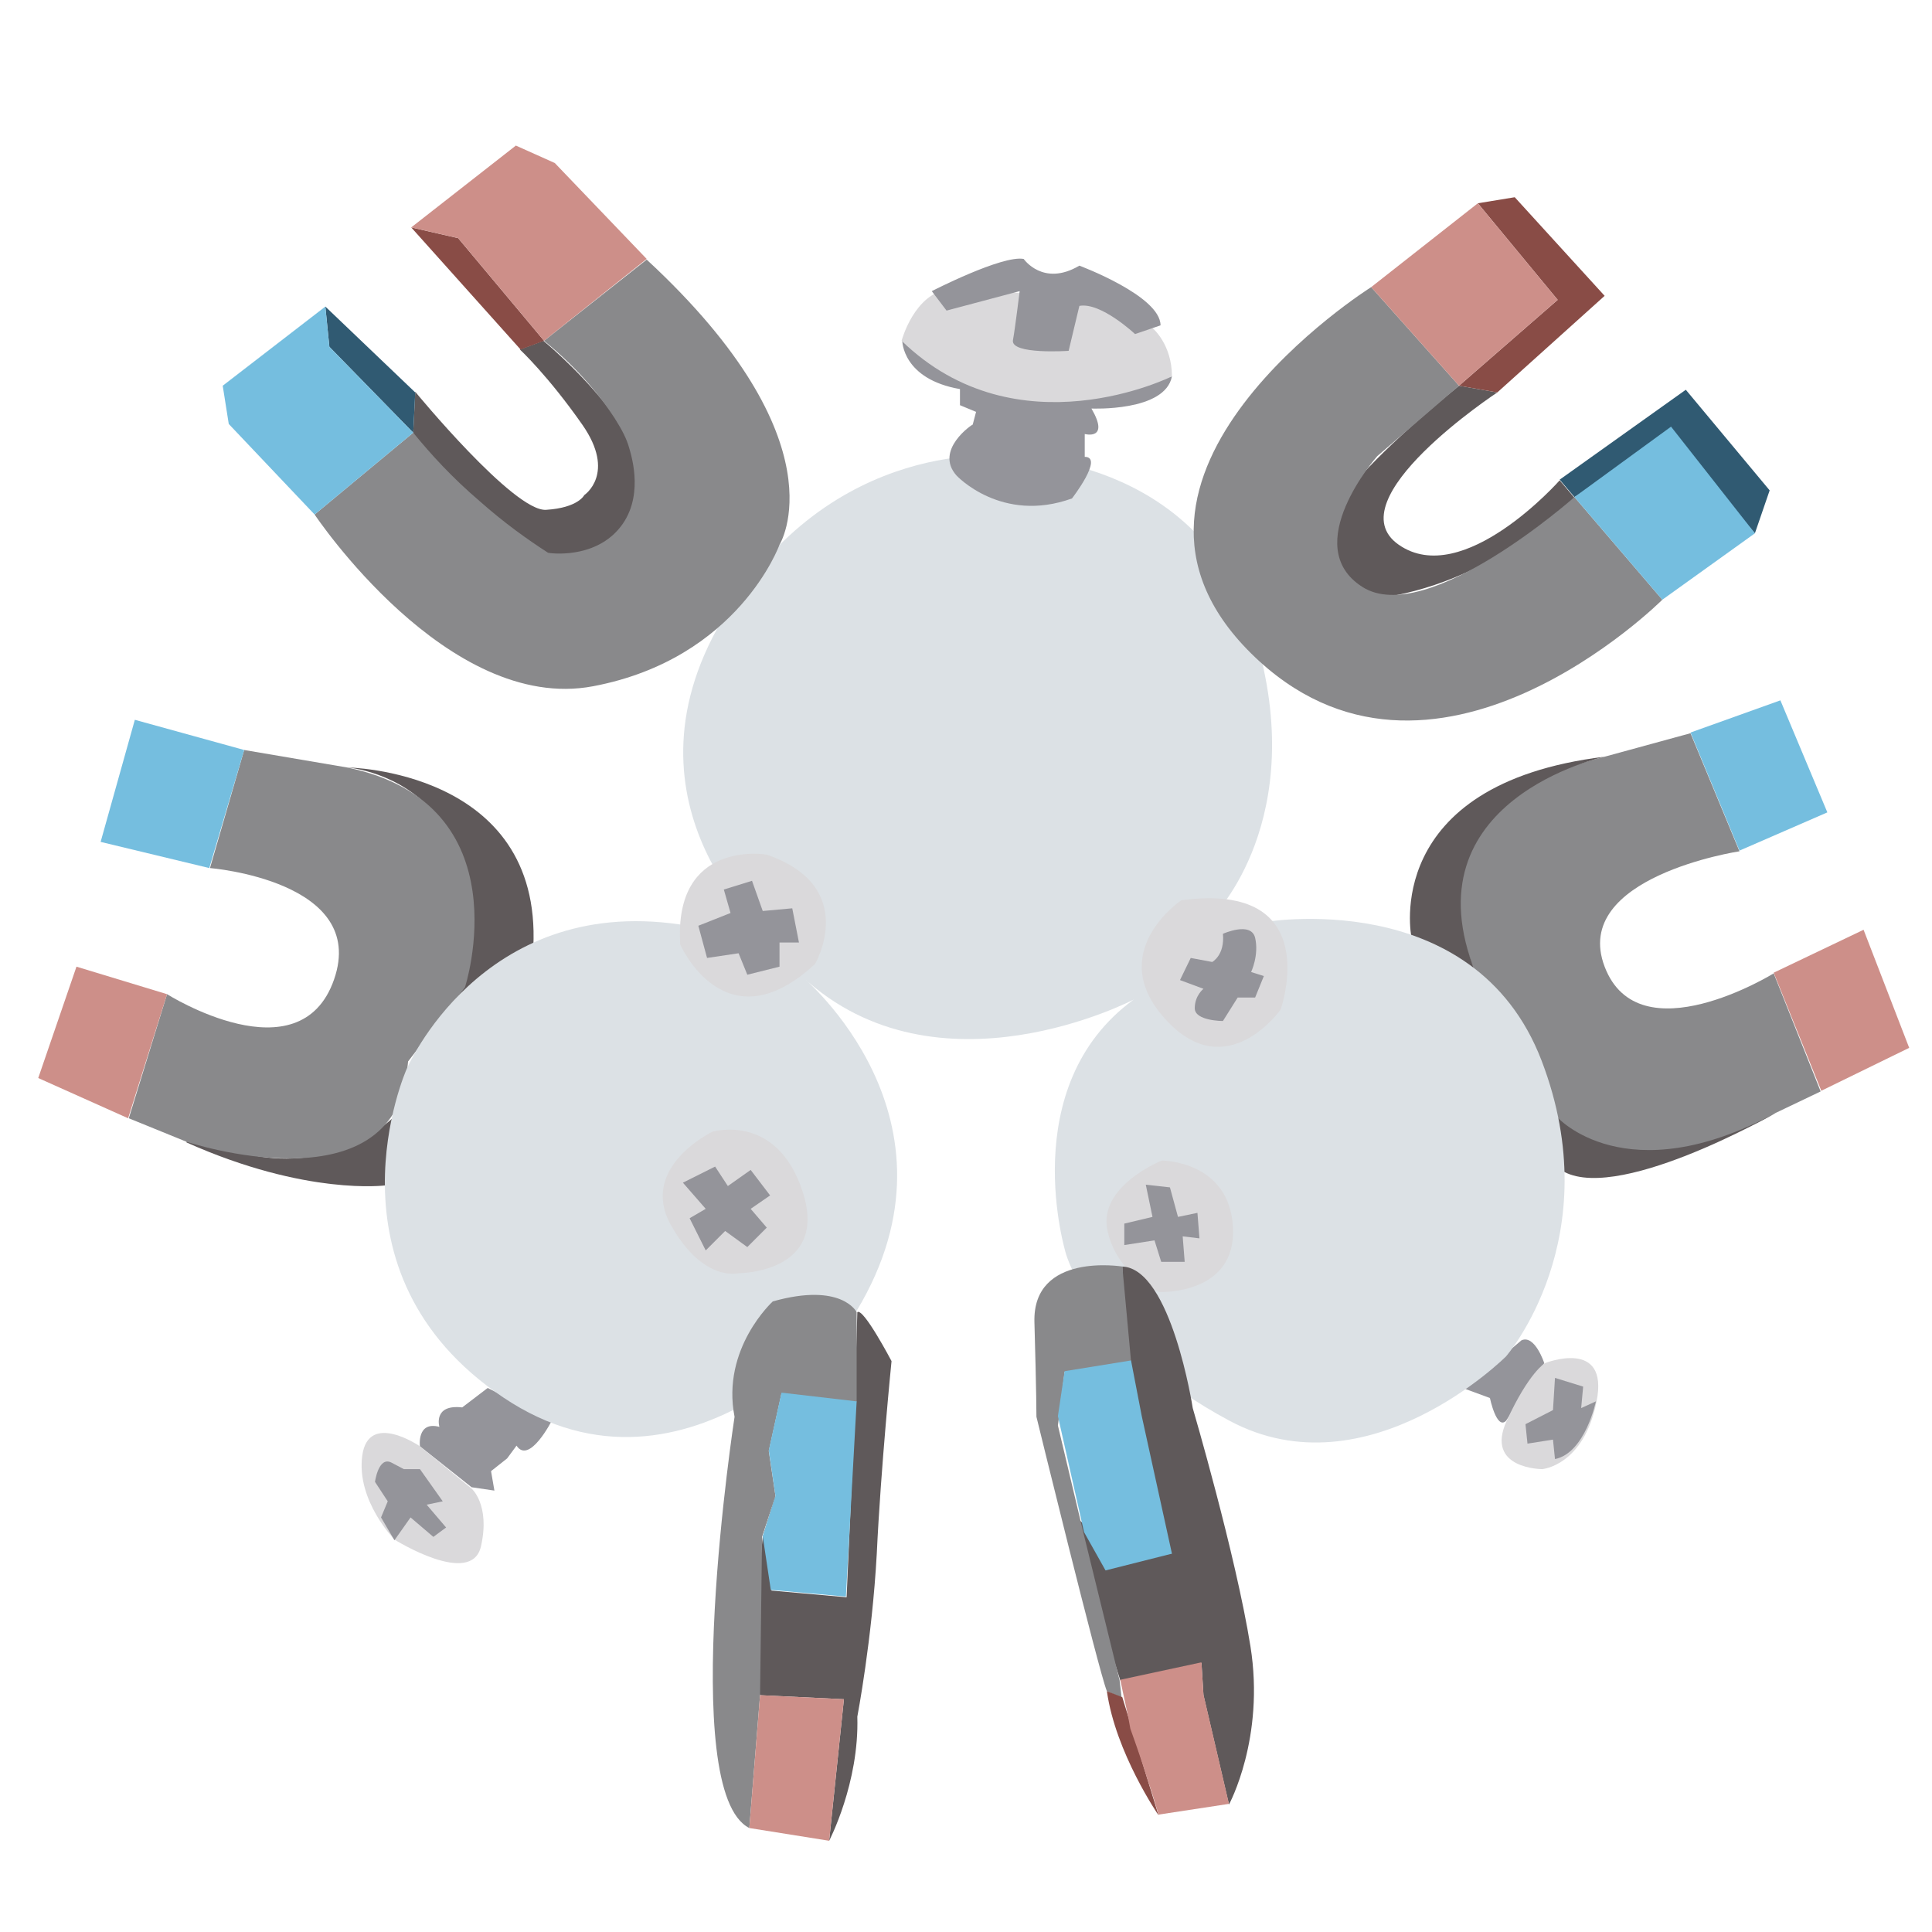 <?xml version="1.0" encoding="utf-8"?>
<!-- Generator: Adobe Illustrator 23.0.4, SVG Export Plug-In . SVG Version: 6.00 Build 0)  -->
<svg version="1.1" id="Layer_1" xmlns="http://www.w3.org/2000/svg" xmlns:xlink="http://www.w3.org/1999/xlink" x="0px" y="0px"
	 viewBox="0 0 288 288" style="enable-background:new 0 0 288 288;" xml:space="preserve">
<style type="text/css">
	.st0{fill:#5F595A;}
	.st1{fill:#89898B;}
	.st2{fill:#94949A;}
	.st3{fill:#DCE1E5;}
	.st4{fill:#DAD9DB;}
	.st5{fill:#305A72;}
	.st6{fill:#894C46;}
	.st7{fill:#75BEDF;}
	.st8{fill:#CD8F89;}
</style>
<path class="st0" d="M51.7,114.4c0,0,29.1,0.3,27.8,26.8l-22,35.5c0,0-11.8,1.6-29.7-6.4l0.3-2.2c8.9,6.2,20.5,6.1,28.7,0
	c7-5.2,10.5-14.1,9.3-23c4.3-7.2,4.2-16-0.2-22.4C61,115.6,53,114.5,51.7,114.4z"/>
<path class="st1" d="M239.2,112.8l12.8-3.5l7.3,17.6c0,0-25.2,3.8-20.1,17.2s25.2,1,25.2,1l7,17.6l-6.7,3.2c0,0-29.1,18.2-39.6-10.2
	L220,145C220,145,207.6,120.7,239.2,112.8z"/>
<path class="st1" d="M51.7,114.4l-15.3-2.6l-5.1,17.6c0,0,23.6,1.9,18.5,16.6s-24.9,2.2-24.9,2.2l-5.7,18.5l8.6,3.5
	c0,0,30.7,10.2,32.9-10.7c2.2-20.9,0-1.1,0-1.1l8.6-11.2C69.3,147.3,78.2,119.8,51.7,114.4z"/>
<path class="st0" d="M239.2,112.8c0,0-29.7,6.4-19.2,32.3l12.1,21.4c0,0,10.2,11.5,32.6-0.6c0,0-24.6,14.1-32.3,8.3
	c-7.7-5.7-22-34.5-22-34.5S205.7,116.9,239.2,112.8z"/>
<path class="st2" d="M218.3,207l3.8,1.4c0,0,1,4.8,2.4,3.4l5.7-8.6c0,0-1.4-4.3-3.4-3.4L218.3,207z"/>
<path class="st2" d="M62.6,215.6c0,0-0.5-3.8,2.9-2.9c0,0-1-3.4,3.4-2.9l3.8-2.9l9.6,4.8c0,0-3.4,6.7-5.3,3.8l-1.4,1.9l-2.4,1.9
	l0.5,2.9l-3.4-0.5L62.6,215.6z"/>
<path class="st3" d="M114.8,139.9c0,0-23.5-19.6-7.2-47.4S150.2,68,150.2,68s28.7-0.5,36.9,26.8s-6.2,41.7-6.2,41.7l7.2,1
	c0,0,31.6-5.7,41.7,20.6c10.1,26.4-5.3,44.1-5.3,44.1s-20.6,20.6-41.2,9.6s-24.4-24.9-24.4-24.9s-7.7-24.9,10.1-37.9
	c0,0-29.2,15.3-49.4-3.4c0,0,25.4,21.1,8.1,49.8c0,0-24.9,31.6-52.7,12.9s-14.4-48.9-14.4-48.9s11-25.9,40.7-21.6L114.8,139.9z"/>
<path class="st2" d="M142.6,70.9c0,0,6.7,7.2,17.2,3.4c0,0,4.8-6.2,1.9-6.2v-3.4c0,0,3.8,1,1-3.8c0,0,11,0.5,12-4.8
	c0,0-24.4,7.2-40.2-5.3c0,0,0,5.7,8.6,7.2v2.4l2.4,1l-0.5,1.9C145,63.2,139.2,67.1,142.6,70.9z"/>
<path class="st4" d="M134.4,50.8c0,0,1.9-7.2,7.2-7.7c5.3-0.5,24,2.4,24,2.4l6.2,3.4c0,0,2.9,2.4,2.9,7.2
	C174.7,56.1,151.7,67.6,134.4,50.8z"/>
<path class="st4" d="M230.3,203.2c0,0,9.6-3.8,7.7,5.7c-1.9,9.6-8.1,10.1-8.1,10.1s-8.6,0-5.3-7.2
	C227.9,204.6,230.3,203.2,230.3,203.2z"/>
<path class="st4" d="M62.6,215.6c0,0-7.7-5.3-8.6,1.4s4.8,12.5,4.8,12.5s11.5,7.2,12.9,1s-1.4-8.6-1.4-8.6L62.6,215.6z"/>
<path class="st4" d="M106.2,168.7c0,0-11,5.3-6.2,13.9c4.8,8.6,10.1,7.2,10.1,7.2s13.4,0,9.6-12S106.2,168.7,106.2,168.7z"/>
<path class="st4" d="M114.3,127.4c0,0-13.9-2.4-12.9,13.4c0,0,6.7,15.3,20.1,2.9C121.5,143.7,128.2,132.2,114.3,127.4z"/>
<path class="st4" d="M173.2,173c0,0-9.6,3.8-8.1,10.5s7.7,9.1,7.7,9.1s11.5,0.5,11-9.6C183.3,173,173.2,173,173.2,173z"/>
<path class="st4" d="M176.1,134.2c0,0-11.5,7.7-2.4,17.7c9.1,10.1,17.2-1.4,17.2-1.4S197.7,131.3,176.1,134.2z"/>
<path class="st2" d="M56.8,226.2l1-2.4l-1.9-2.9c0,0,0.5-3.8,2.4-2.9c1.9,1,1.9,1,1.9,1h2.4l3.4,4.8l-2.4,0.5l2.9,3.4l-1.9,1.4
	l-3.4-2.9l-2.4,3.4L56.8,226.2z"/>
<polygon class="st2" points="105.2,180.2 101.8,176.3 106.6,173.9 108.5,176.8 111.9,174.4 114.8,178.2 111.9,180.2 114.3,183 
	111.4,185.9 108.1,183.5 105.2,186.4 102.8,181.6 "/>
<polygon class="st2" points="108.9,136.1 107.9,132.6 112.1,131.3 113.7,135.8 118.1,135.4 119.1,140.5 116.2,140.5 116.2,144.1 
	111.4,145.3 110.1,142.1 105.4,142.8 104.1,138 "/>
<path class="st2" d="M177.5,142.8l3.2,0.6c0,0,1.9-1,1.6-4.2c0,0,4.2-1.9,4.8,0.6c0.6,2.6-0.6,5.1-0.6,5.1l1.9,0.6l-1.3,3.2h-2.6
	l-2.2,3.5c0,0-4.2,0-4.2-1.9c0-1.9,1.3-2.9,1.3-2.9l-3.5-1.3L177.5,142.8z"/>
<path class="st2" d="M231.5,210.2l0.3-4.8l4.2,1.3l-0.3,3.2l2.2-1c0,0-1.6,7.7-6.1,8.6l-0.3-2.9l-3.8,0.6l-0.3-2.9L231.5,210.2z"/>
<polygon class="st2" points="171.8,181.4 170.8,176.6 174.4,177 175.6,181.4 178.5,180.8 178.8,184.6 176.3,184.3 176.6,188.1 
	173.1,188.1 172.1,184.9 167.6,185.6 167.6,182.4 "/>
<path class="st2" d="M138.9,43.4c0,0,10.5-5.4,13.7-4.8c0,0,2.9,4.2,8.3,1c0,0,12.1,4.5,12.1,8.9l-3.8,1.3c0,0-5.1-4.8-8.3-4.2
	l-1.6,6.7c0,0-8.7,0.6-8.3-1.6c0.3-1.6,1-7.3,1-7.3l-10.9,2.9L138.9,43.4z"/>
<path class="st0" d="M113.3,252.7l12.5,0.6l-2.2,21.1c0,0,4.5-8.6,4.2-18.5c0,0,2.2-11.5,2.9-24.3c0.6-12.8,2.2-28.7,2.2-28.7
	s-4.2-8-5.1-7.3l-0.6,20.1l-1,22.4l-11.2-1l0.6-14.1l-1.9,6.1C113.7,229,111.7,249.2,113.3,252.7z"/>
<path class="st0" d="M159,224.9c2.7,8.5,5.3,17,8,25.6l12.1-2.6l0.3,4.8l3.8,16.3c0,0,5.4-9.9,3.2-23.6c-2.2-13.7-8.6-35.5-8.6-35.5
	s-3.2-20.8-10.5-21.1c0.2,7.8,0.4,15.5,0.6,23.3c2.2,6.5,4.5,13,6.7,19.5c-3.1-0.3-6.2-0.6-9.3-1C163.3,228.7,161.1,226.8,159,224.9
	z"/>
<path class="st0" d="M61.6,64.5l0.3-6.1c0,0,14.7,17.9,19.5,17.6c4.8-0.3,5.7-2.2,5.7-2.2s4.8-3.2-0.3-10.5s-9.3-11.2-9.3-11.2
	l3.5-1.3c0,0,19.2,15.7,14.4,25.9c-4.8,10.2-15,5.7-15,5.7c-2.4-0.6-6.1-1.8-9.9-4.8C64.6,73,62.4,67,61.6,64.5z"/>
<path class="st0" d="M217.5,57.5l5.7,1c0,0-24.3,16-14.7,22.7c9.6,6.7,24-9.6,24-9.6l2.2,2.6c0,0,0,0,0,0c0,0-12.1,13.1-30.3,15.1
	c-2.5,0.3-4.7,0.3-6.1-1.1c-2.6-2.4-1.2-7.5-1-8.3C197.4,79.9,195.8,75.2,217.5,57.5z"/>
<path class="st1" d="M167.3,188.8c0,0-13.4-2.2-13.1,8.3s0.3,14.1,0.3,14.1s9.3,38,10.5,40.9l2.2,1l-0.3-2.6l-5.4-22l-3.8-16l1-8
	l9.9-1.6L167.3,188.8z"/>
<path class="st1" d="M115.6,223l-1-6.7l1.9-8.6l11.2,1.3v-13.4c0,0-2.2-4.5-12.5-1.6c0,0-7.7,7-5.7,17.2c0,0-8.6,55.9,2.2,61.3
	l1.6-19.8l0.3-23.6L115.6,223z"/>
<path class="st1" d="M61.6,64.5L46.9,76.7c0,0,19.8,29.7,41.5,25.6s27.8-21.1,27.8-21.1s9.6-15.3-19.8-42.5L81.1,50.8
	c5.4,4.4,8.6,8.6,10.5,11.5c1.2,1.9,1.8,3.1,2.2,4.5c0.4,1.4,2.3,7.6-1.6,12.1c-3.8,4.4-10.1,3.6-10.5,3.5c-3.1-2-6.6-4.5-10.2-7.7
	C67.4,71.2,64.2,67.7,61.6,64.5z"/>
<path class="st1" d="M217.5,57.5l-13.1-14.7c0,0-44.7,28.1-17.9,54.6s61.3-8,61.3-8l-13.1-15.3c0,0-22,19.5-31.6,13.4
	c-9.6-6.1,2.2-19.5,2.2-19.5L217.5,57.5z"/>
<polygon class="st5" points="61.6,64.5 49.1,51.7 48.5,45.7 61.9,58.5 "/>
<polygon class="st5" points="234.7,74.1 232.5,71.5 251.3,58.1 263.8,73.1 261.6,79.5 249.1,64.8 "/>
<polygon class="st6" points="68.3,35.5 61.3,33.9 77.6,52.1 81.1,50.8 "/>
<polygon class="st6" points="217.5,57.5 232.2,44.7 220.3,30.3 225.8,29.4 239.2,44.1 223.2,58.5 "/>
<path class="st6" d="M167.3,253l5.4,17.6c0,0-6.4-9.3-7.7-18.5L167.3,253z"/>
<polygon class="st7" points="31.2,129.4 15,125.5 20.1,107.3 36.4,111.8 "/>
<polygon class="st7" points="116.5,207.6 127.7,208.9 126.1,238 114.9,237 113.7,229 115.6,223 114.6,216.2 "/>
<polygon class="st7" points="158.7,204.4 168.6,202.8 170.2,211.1 174.7,231.6 164.8,234.1 161.6,228.4 157.7,211.1 "/>
<polygon class="st7" points="252,109.2 265.4,104.4 272.4,121.1 259.3,126.8 "/>
<polygon class="st7" points="234.7,74.1 249.1,63.6 261.6,79.5 247.8,89.4 "/>
<polygon class="st7" points="61.6,64.5 49.1,51.7 48.5,45.7 33.2,57.5 34.1,63.2 46.9,76.7 "/>
<polygon class="st8" points="81.1,50.8 68.3,35.5 61.3,33.9 76.9,21.7 82.7,24.3 96.4,38.6 "/>
<polygon class="st8" points="204.4,42.8 220.3,30.3 232.2,44.7 217.5,57.5 "/>
<polygon class="st8" points="264.4,145 277.8,138.6 284.6,156.2 271.5,162.6 "/>
<path class="st8" d="M167,250.4l12.1-2.6l0.3,4.8l3.8,16.3l-10.5,1.6c-0.5-1.7-1-3.4-1.6-5.1c-0.8-2.6-1.7-5.2-2.6-7.7
	C168.1,255.3,167.5,252.9,167,250.4z"/>
<polygon class="st8" points="113.3,252.7 125.8,253.3 123.6,274.4 111.7,272.5 "/>
<polygon class="st8" points="24.9,148.2 11.4,144.1 5.7,160.7 19.1,166.7 "/>
</svg>
